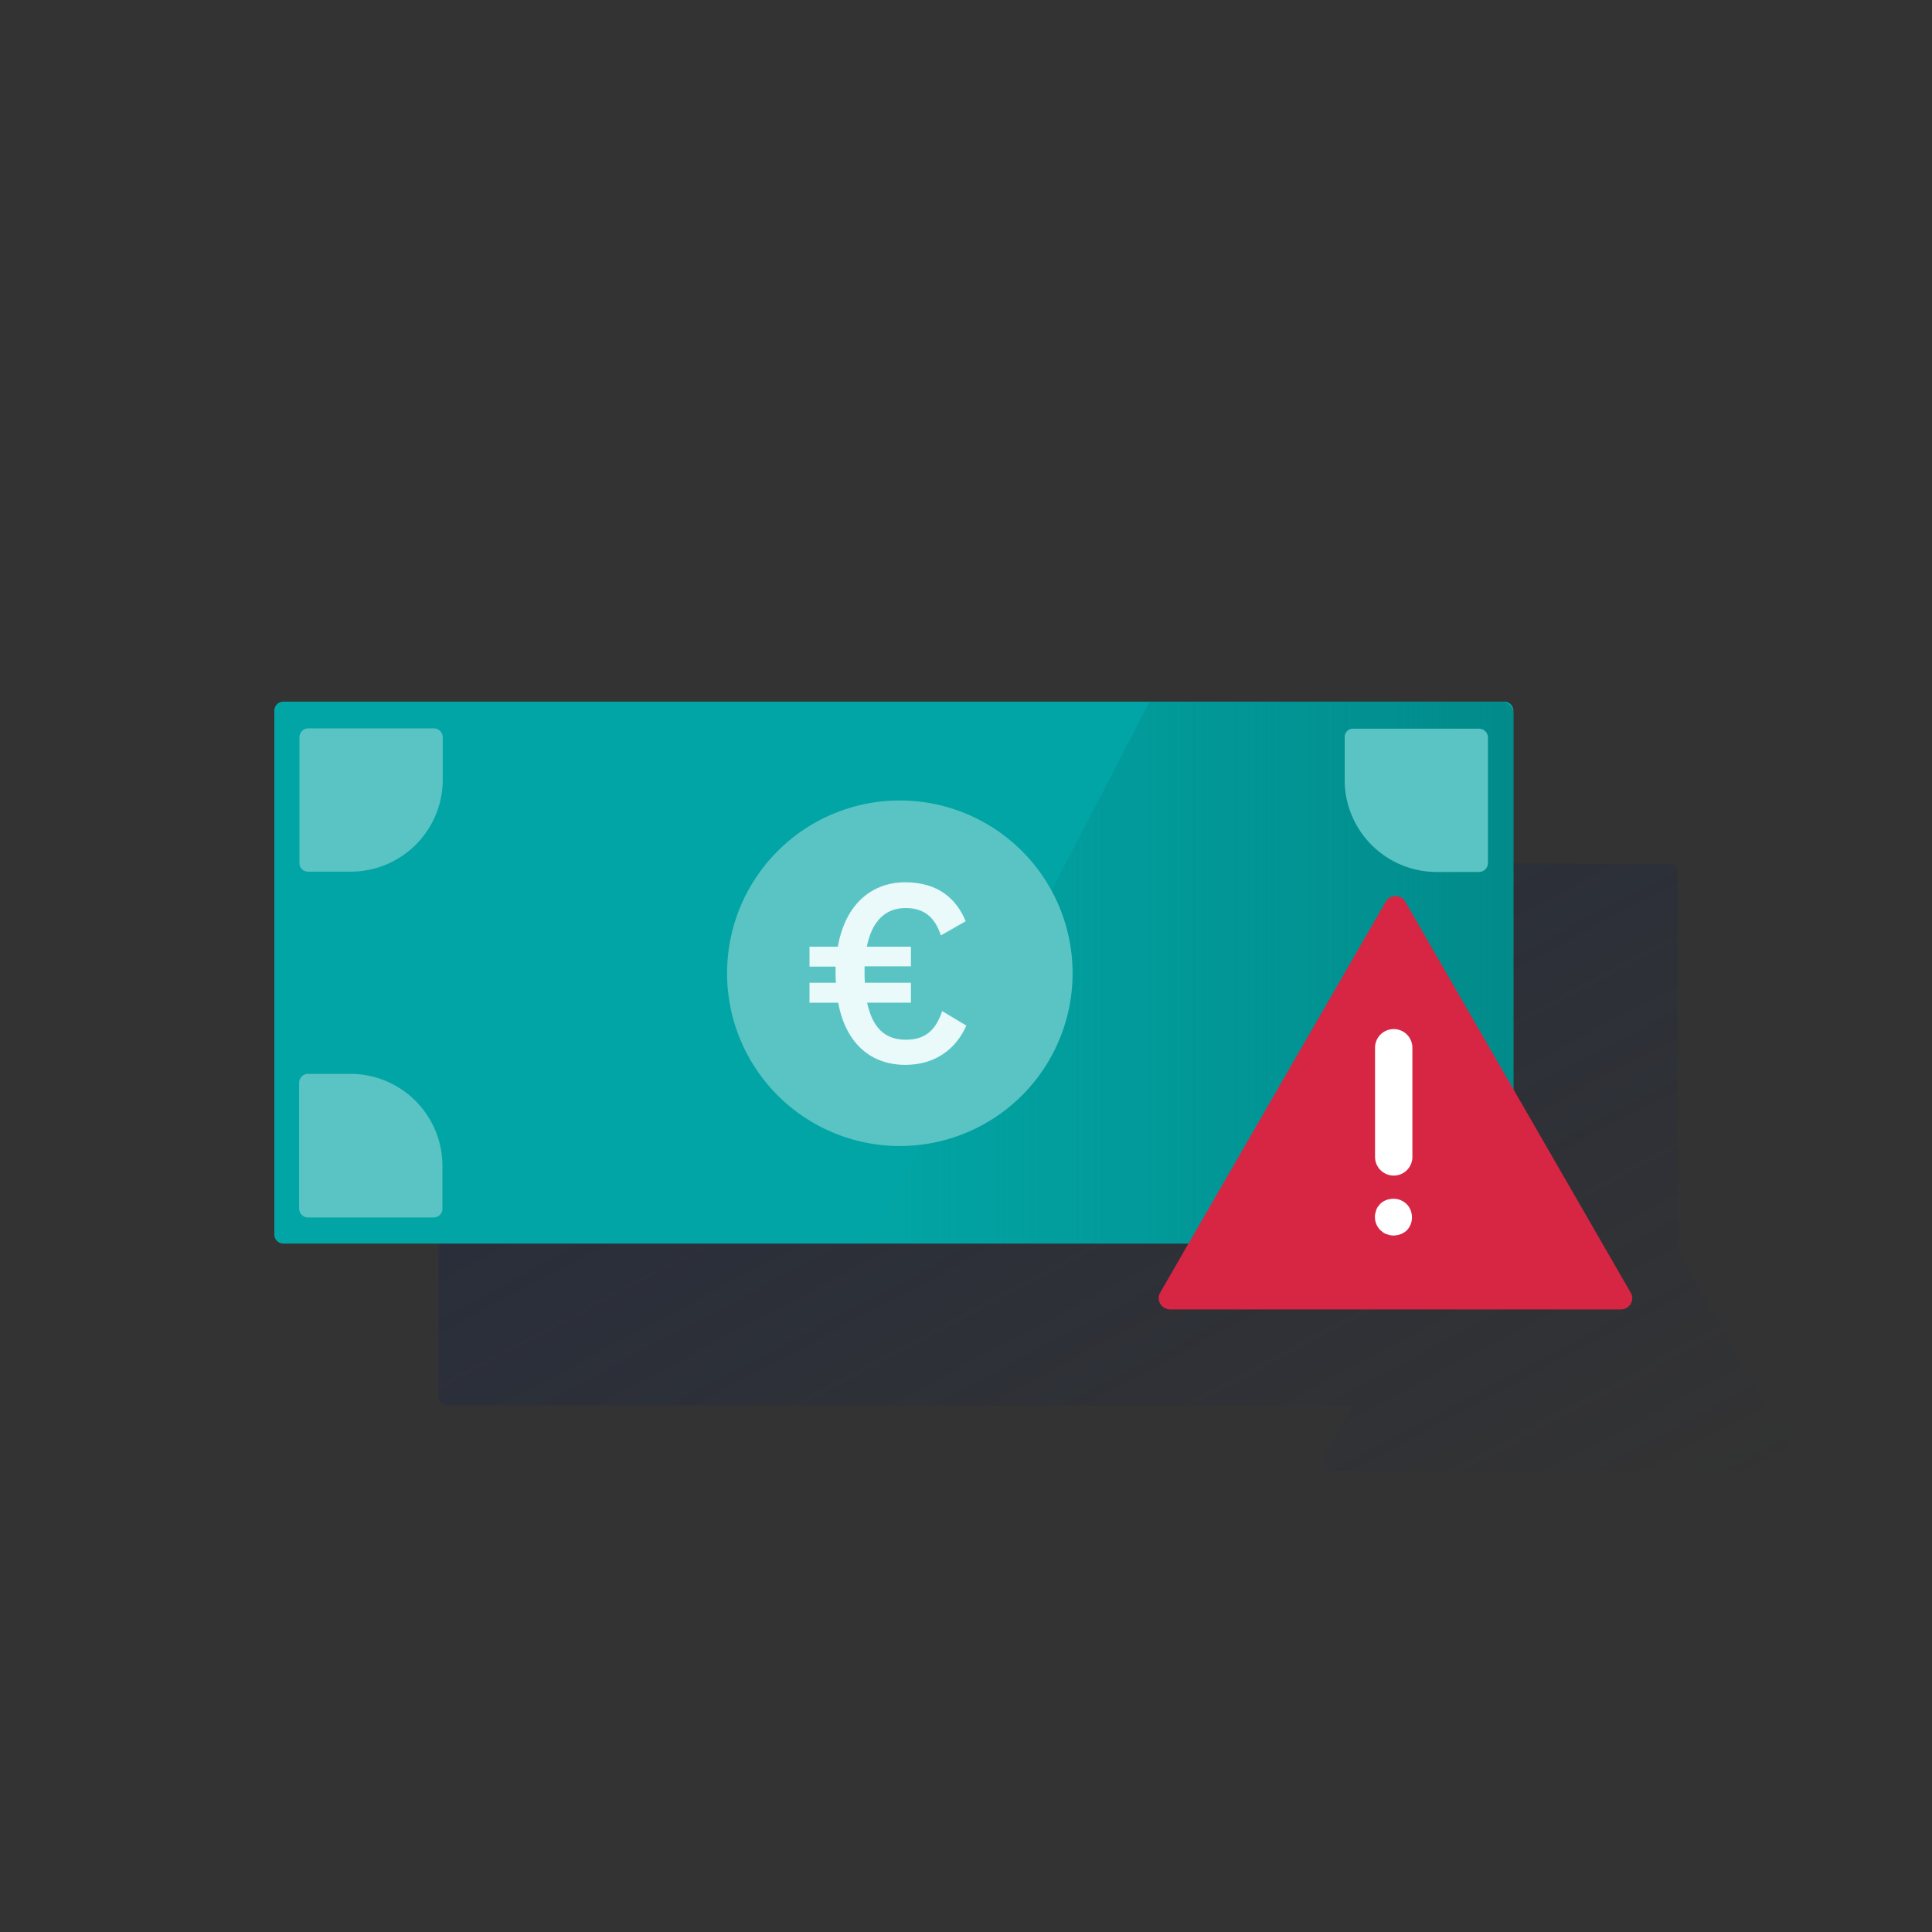 <svg id="Contenido" xmlns="http://www.w3.org/2000/svg" xmlns:xlink="http://www.w3.org/1999/xlink" viewBox="0 0 600 600"><rect x="0" y="0" width="600" height="600" fill="#333333" stroke="none"/><defs><style>.cls-1{fill:url(#Degradado_sin_nombre_6);}.cls-2{fill:#02a5a5;}.cls-3{fill:url(#Degradado_sin_nombre_4);}.cls-4{fill:#5ac4c4;}.cls-5{fill:#d72544;}.cls-6{fill:#fff;}.cls-7{fill:#eaf9fa;}.cls-8{fill:none;}</style><linearGradient id="Degradado_sin_nombre_6" x1="251.77" y1="392.69" x2="421.94" y2="72.66" gradientTransform="matrix(1, 0, 0, -1, 0, 600.55)" gradientUnits="userSpaceOnUse"><stop offset="0" stop-color="#192647" stop-opacity="0.5"/><stop offset="1" stop-color="#192647" stop-opacity="0"/></linearGradient><linearGradient id="Degradado_sin_nombre_4" x1="470" y1="1007.62" x2="269.7" y2="1007.62" gradientTransform="matrix(1, 0, 0, -1, 0, 1309.67)" gradientUnits="userSpaceOnUse"><stop offset="0" stop-color="#028484" stop-opacity="0.8"/><stop offset="1" stop-color="#028484" stop-opacity="0"/></linearGradient></defs><title>error_account</title><path class="cls-1" d="M557.43,451.79,521,388.61V271a2.8,2.8,0,0,0-2.8-2.8H139a2.78,2.78,0,0,0-2.8,2.7V433.7a2.8,2.8,0,0,0,2.8,2.8H420.09l-8.76,15.19a3.48,3.48,0,0,0,1.24,4.76l.06,0a3.3,3.3,0,0,0,1.7.5h140.1a3.54,3.54,0,0,0,3.5-3.5A3.3,3.3,0,0,0,557.43,451.79Z"/><path class="cls-2" d="M88,217.9H467.2a2.8,2.8,0,0,1,2.8,2.8V383.4a2.8,2.8,0,0,1-2.8,2.8H88a2.8,2.8,0,0,1-2.8-2.8V220.6A2.78,2.78,0,0,1,88,217.9Z"/><path class="cls-3" d="M466.1,217.9H357L269.7,386.2H466.1a3.84,3.84,0,0,0,3.9-3.78v-.12h0V221.8a3.91,3.91,0,0,0-3.9-3.9Z"/><path class="cls-4" d="M420.3,226.3h39a2.8,2.8,0,0,1,2.8,2.8V268a2.8,2.8,0,0,1-2.8,2.8H446.2a28.59,28.59,0,0,1-28.6-28.58V229a2.57,2.57,0,0,1,2.43-2.7Z"/><path class="cls-4" d="M462,336.4v39a2.8,2.8,0,0,1-2.8,2.8h-39a2.8,2.8,0,0,1-2.8-2.8V362.3A28.59,28.59,0,0,1,446,333.7H459.1a2.68,2.68,0,0,1,2.89,2.45A2.09,2.09,0,0,1,462,336.4Z"/><path class="cls-4" d="M134.7,378.1h-39a2.8,2.8,0,0,1-2.8-2.8v-39a2.8,2.8,0,0,1,2.8-2.8h13.1a28.59,28.59,0,0,1,28.6,28.58V375.2a2.74,2.74,0,0,1-2.58,2.9Z"/><path class="cls-4" d="M93,268V229a2.8,2.8,0,0,1,2.8-2.8h38.9a2.8,2.8,0,0,1,2.8,2.8h0v13.1a28.59,28.59,0,0,1-28.58,28.6H95.8a2.66,2.66,0,0,1-2.8-2.5Z"/><path class="cls-5" d="M430.33,280.09l-70,121.3a3.48,3.48,0,0,0,1.24,4.76l.06,0a3.3,3.3,0,0,0,1.7.5h140.1a3.54,3.54,0,0,0,3.5-3.5,3.3,3.3,0,0,0-.5-1.7l-70-121.4a3.48,3.48,0,0,0-4.74-1.34l-.06,0A4,4,0,0,0,430.33,280.09Z"/><path class="cls-6" d="M432.83,365.09a5.8,5.8,0,0,1-5.8-5.8v-33.9a5.8,5.8,0,0,1,11.6,0v33.9a5.8,5.8,0,0,1-5.8,5.8Z"/><path class="cls-6" d="M432.83,383.69a3.7,3.7,0,0,1-1.1-.1l-1.1-.3a3.13,3.13,0,0,1-1-.5c-.3-.2-.6-.5-.9-.7A5.82,5.82,0,0,1,427,378a3.7,3.7,0,0,1,.1-1.1c.1-.4.2-.7.3-1.1a3.13,3.13,0,0,1,.5-1c.2-.3.5-.6.7-.9a5.57,5.57,0,0,1,.9-.7,4.68,4.68,0,0,1,1-.5,4.17,4.17,0,0,1,1.1-.3,5.84,5.84,0,0,1,5.3,1.6,5.57,5.57,0,0,1,.7.9,4.68,4.68,0,0,1,.5,1,6.34,6.34,0,0,1,.4,2.2,5.79,5.79,0,0,1-1.7,4.1A6.16,6.16,0,0,1,432.83,383.69Z"/><path class="cls-4" d="M333.1,302.4a53.65,53.65,0,1,1-53.6-53.8,53.65,53.65,0,0,1,53.6,53.8v0h0"/><path class="cls-7" d="M259.5,300.2h-8.1V294h8.8c2.4-13.7,11-20,20.9-20,10.4,0,16,5.3,18.8,12.1l-7.7,4.4c-1.9-5.7-5.2-8.5-11-8.5-6.1,0-10.4,3.9-12,12h13.7v6.1H268.5V302c0,1.1,0,2.1.1,3.2h14.3v6.2H269.3c1.6,7.5,5.3,11.5,12,11.5,5.7,0,9.2-2.6,11.3-8.9l7.5,4.5c-3.1,7.1-9.5,12.2-18.9,12.2-10.3,0-18.4-6.1-20.9-19.3h-8.9v-6.2h8.2c-.1-1-.1-2-.1-3v-2Z"/><rect class="cls-8" width="600" height="600"/></svg>